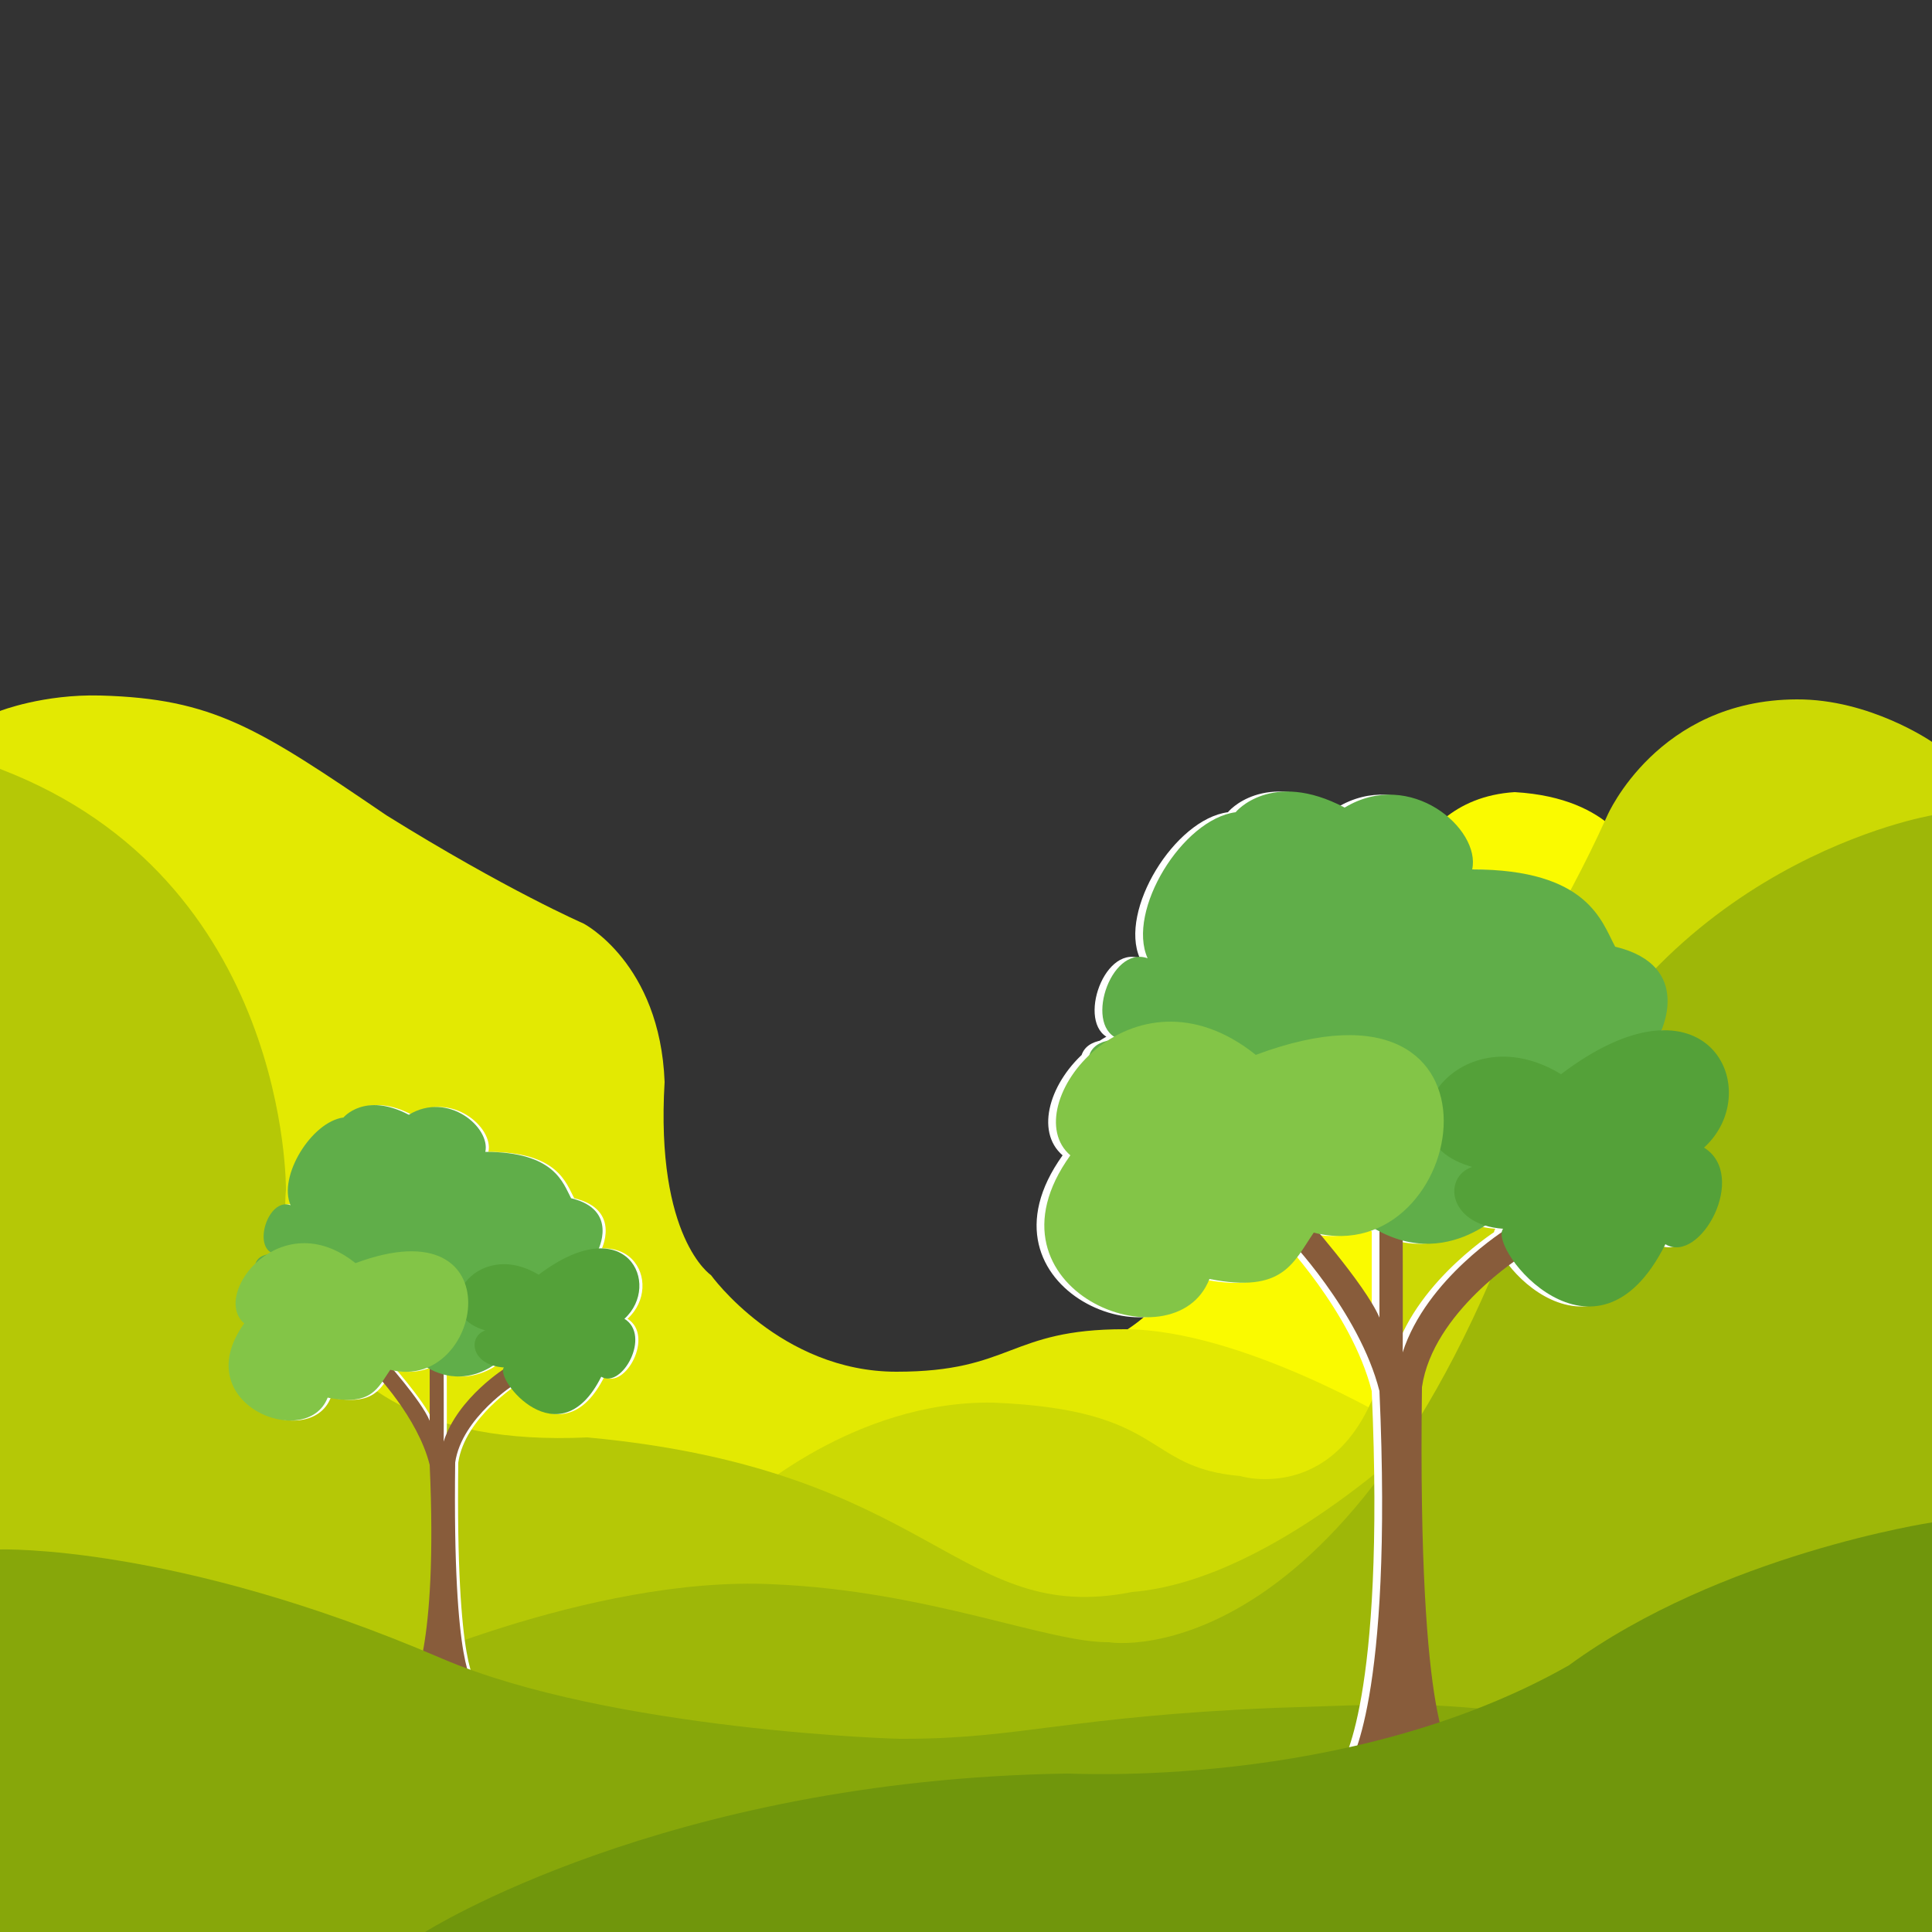 <svg version="1.2" xmlns="http://www.w3.org/2000/svg" viewBox="0 0 500 500" width="500" height="500">
	<rect x="0" y="0" width="500" height="500" fill="#333333" stroke="none"/>
	<title>sunset-in-the-desert-publicdomain</title>
	<style>
		.s0 { fill: #fafa00 } 
		.s1 { fill: #e3e902 } 
		.s2 { fill: #ccd904 } 
		.s3 { fill: #b5c806 } 
		.s4 { fill: #9eb708 } 
		.s5 { fill: #ffffff } 
		.s6 { fill: #885c3b } 
		.s7 { fill: #60ae49 } 
		.s8 { fill: #54a139 } 
		.s9 { fill: #83c547 } 
		.s10 { fill: #87a70a } 
		.s11 { fill: #70960c } 
	</style>
	<path id="Hình dạng 7" class="s0" d="m280 500l-1-150c0 0 15.6-4 24-17 9-21.6 19-27 19-27 0 0 40.5-12 37-61 0.5-1 1.5-38 33-40 26 1.5 31 17 31 17l77 278z"/>
	<path id="Hình dạng 6" class="s1" d="m0 500v-316c0 0 11.2-4.4 26-4 29.2 0.8 40.8 8.4 74 31 31.2 19.4 51 28 51 28 0 0 19.8 10.2 21 41-2.4 40.4 12 50 12 50 0 0 18 25 48 25 30 0 29-11 59-11 30 0 70 24 70 24l3 132z"/>
	<path id="Hình dạng 5" class="s2" d="m190 500l3-112c0 0 28-25.6 64-25 45.2 1.8 38.6 16.8 64 19 0.4 0.2 41 11.8 40.6-60.8 0.2-31.6 30.4-56.8 54.4-110.2 0 0 13-29.9 49-30 19-0.1 35 11 35 11v308z"/>
	<path id="Hình dạng 4" class="s3" d="m0 500c0 0 0-299.4 0-301 75 28.6 74 109 74 109 0 0-7.7 68 78 64 90 8.3 95.7 49 141 40 37.3-3 78-44 78-44l-2 132z"/>
	<path id="Hình dạng 3" class="s4" d="m97 500l-1-66c0 0 56.5-26.3 104-24 40.3 1.7 71.3 15.2 87 15 0.5 0.2 66.3 10 112-129 29.7-73.2 101-85 101-85v289z"/>
	<g id="Thư mục 1 copy">
		<path id="Hình dạng 8 copy" class="s5" d="m107.2 437.3c0 0 7-9.6 4.8-58.2-3.1-12.4-14.4-24-14.4-24l2.4-3.6c0 0 9.9 11 12 16.2 0 0 0-19.2 0-19.2l3.6-0.6c0 0 0.1 25.2 0 25.2 3.7-11.5 16.2-19.2 16.2-19.2l2.4 4.2c0 0-13.9 8.7-15.6 20.4-0.7 54.6 4.8 57 4.8 57zm24.3-86.4c0 0-10.9 12-24.3 0-18.7 11.1-53.4-26.4-35.4-26.4-5.8-1.5-1.6-14.7 4.2-12.6-3.3-7.4 5.4-21.6 13.7-22.7 0 0 5.5-6.7 16.9-0.7 10.2-6.2 21.2 3.3 19.8 9.6 18 0 20.1 8.1 22.2 12 12.5 3 6.9 13.6 6.9 13.6zm30.9-9.6c7 4.4-0.6 18.3-6 15-10.8 21.6-27.6 0.8-25.2-2.4-8.6-0.6-9.4-8-4.8-9.6-15.6-4.4-2.5-24.3 13.8-14.4 22.7-17.2 32 2.5 22.2 11.4zm-98.4 1.2c-8.7-7.5 9.5-31.1 28.8-15.6 41.8-15.6 33 33.7 9 27.6-3.2 4.6-4.7 9.5-16.2 7.2-5.4 13.9-36.6 1.7-21.6-19.2z"/>
		<path id="Hình dạng 8" class="s6" d="m106.4 437.3c0 0 7-9.6 4.8-58.2-3.1-12.4-14.4-24-14.4-24l2.4-3.6c0 0 9.9 11 12 16.2 0 0 0-19.2 0-19.2l3.6-0.6c0 0 0.1 25.2 0 25.2 3.7-11.5 16.2-19.2 16.2-19.2l2.4 4.2c0 0-13.9 8.7-15.6 20.4-0.7 54.6 4.8 57 4.8 57z"/>
		<path id="Hình dạng 11" class="s7" d="m130.7 350.9c0 0-10.9 12-24.3 0-18.7 11.1-53.4-26.4-35.4-26.4-5.8-1.5-1.6-14.7 4.2-12.6-3.3-7.4 5.4-21.6 13.7-22.7 0 0 5.5-6.7 16.9-0.7 10.2-6.2 21.2 3.3 19.8 9.6 18 0 20.1 8.1 22.2 12 12.5 3 6.9 13.6 6.9 13.6z"/>
		<path id="Hình dạng 10" class="s8" d="m161.6 341.3c7 4.3-0.6 18.2-6 15-10.8 21.6-27.6 0.7-25.2-2.4-8.6-0.6-9.4-8-4.8-9.6-15.6-4.4-2.5-24.3 13.8-14.4 22.7-17.2 32 2.5 22.2 11.4z"/>
		<path id="Hình dạng 9" class="s9" d="m63.2 342.5c-8.7-7.5 9.5-31.1 28.8-15.6 41.8-15.6 33 33.7 9 27.6-3.2 4.6-4.7 9.5-16.2 7.2-5.4 13.9-36.6 1.7-21.6-19.2z"/>
	</g>
	<path id="Hình dạng 2" class="s10" d="m0 500v-99c0 0 45.3-1.5 114.3 28.2 43.4 18.6 119.4 21 119.7 20.8 30 0 42.7-5.8 96-8 32.2-1 33.7-1.7 62 1 0.2 0.2 0 57 0 57z"/>
	<g id="Thư mục 1">
		<path id="Hình dạng 8 copy" class="s5" d="m347 457c0 0 11.6-16 8-97-5.2-20.6-24-40-24-40l4-6c0 0 16.4 18.4 20 27 0 0 0-32 0-32l6-1c0 0 0.1 42 0 42 6.2-19.2 27-32 27-32l4 7c0 0-23.2 14.5-26 34-1.2 91 8 95 8 95zm40.5-144c0 0-18.3 20-40.5 0-31.3 18.5-89-44-59-44-9.8-2.5-2.8-24.5 7-21-5.5-12.3 9-36 22.8-37.8-0.1 0 9.2-11.2 28.2-1.2 17-10.3 35.3 5.5 33 16 30 0 33.5 13.5 37 20 20.8 5 11.5 22.7 11.5 22.7zm51.5-16c11.6 7.2-1 30.4-10 25-18 36-46 1.2-42-4-14.3-1-15.7-13.3-8-16-26-7.3-4.2-40.5 23-24 37.8-28.6 53.3 4.2 37 19zm-164 2c-14.5-12.5 15.8-51.8 48-26 69.7-26 55 56.2 15 46-5.3 7.7-7.8 15.9-27 12-9 23.2-61 2.9-36-32z"/>
		<path id="Hình dạng 8" class="s6" d="m349 457c0 0 11.6-16 8-97-5.2-20.6-24-40-24-40l4-6c0 0 16.4 18.4 20 27 0 0 0-32 0-32l6-1c0 0 0.1 42 0 42 6.2-19.2 27-32 27-32l4 7c0 0-23.2 14.5-26 34-1.2 91 8 95 8 95z"/>
		<path id="Hình dạng 11" class="s7" d="m389.5 313c0 0-18.3 20-40.5 0-31.3 18.5-89-44-59-44-9.8-2.5-2.8-24.5 7-21-5.5-12.3 9-36 22.8-37.8-0.1 0 9.2-11.2 28.2-1.2 17-10.3 35.3 5.5 33 16 30 0 33.5 13.5 37 20 20.8 5 11.5 22.7 11.5 22.7z"/>
		<path id="Hình dạng 10" class="s8" d="m441 297c11.6 7.2-1 30.4-10 25-18 36-46 1.2-42-4-14.3-1-15.7-13.4-8-16-26-7.3-4.2-40.5 23-24 37.8-28.7 53.3 4.2 37 19z"/>
		<path id="Hình dạng 9" class="s9" d="m277 299c-14.5-12.5 15.8-51.8 48-26 69.7-26 55 56.2 15 46-5.3 7.7-7.8 15.8-27 12-9 23.2-61 2.8-36-32z"/>
	</g>
	<path id="Hình dạng 1" class="s11" d="m110 500c0 0 62-39.4 166-41 0-0.2 72.6 4.6 130-28 39.4-28.8 94-37 94-37v106z"/>
</svg>